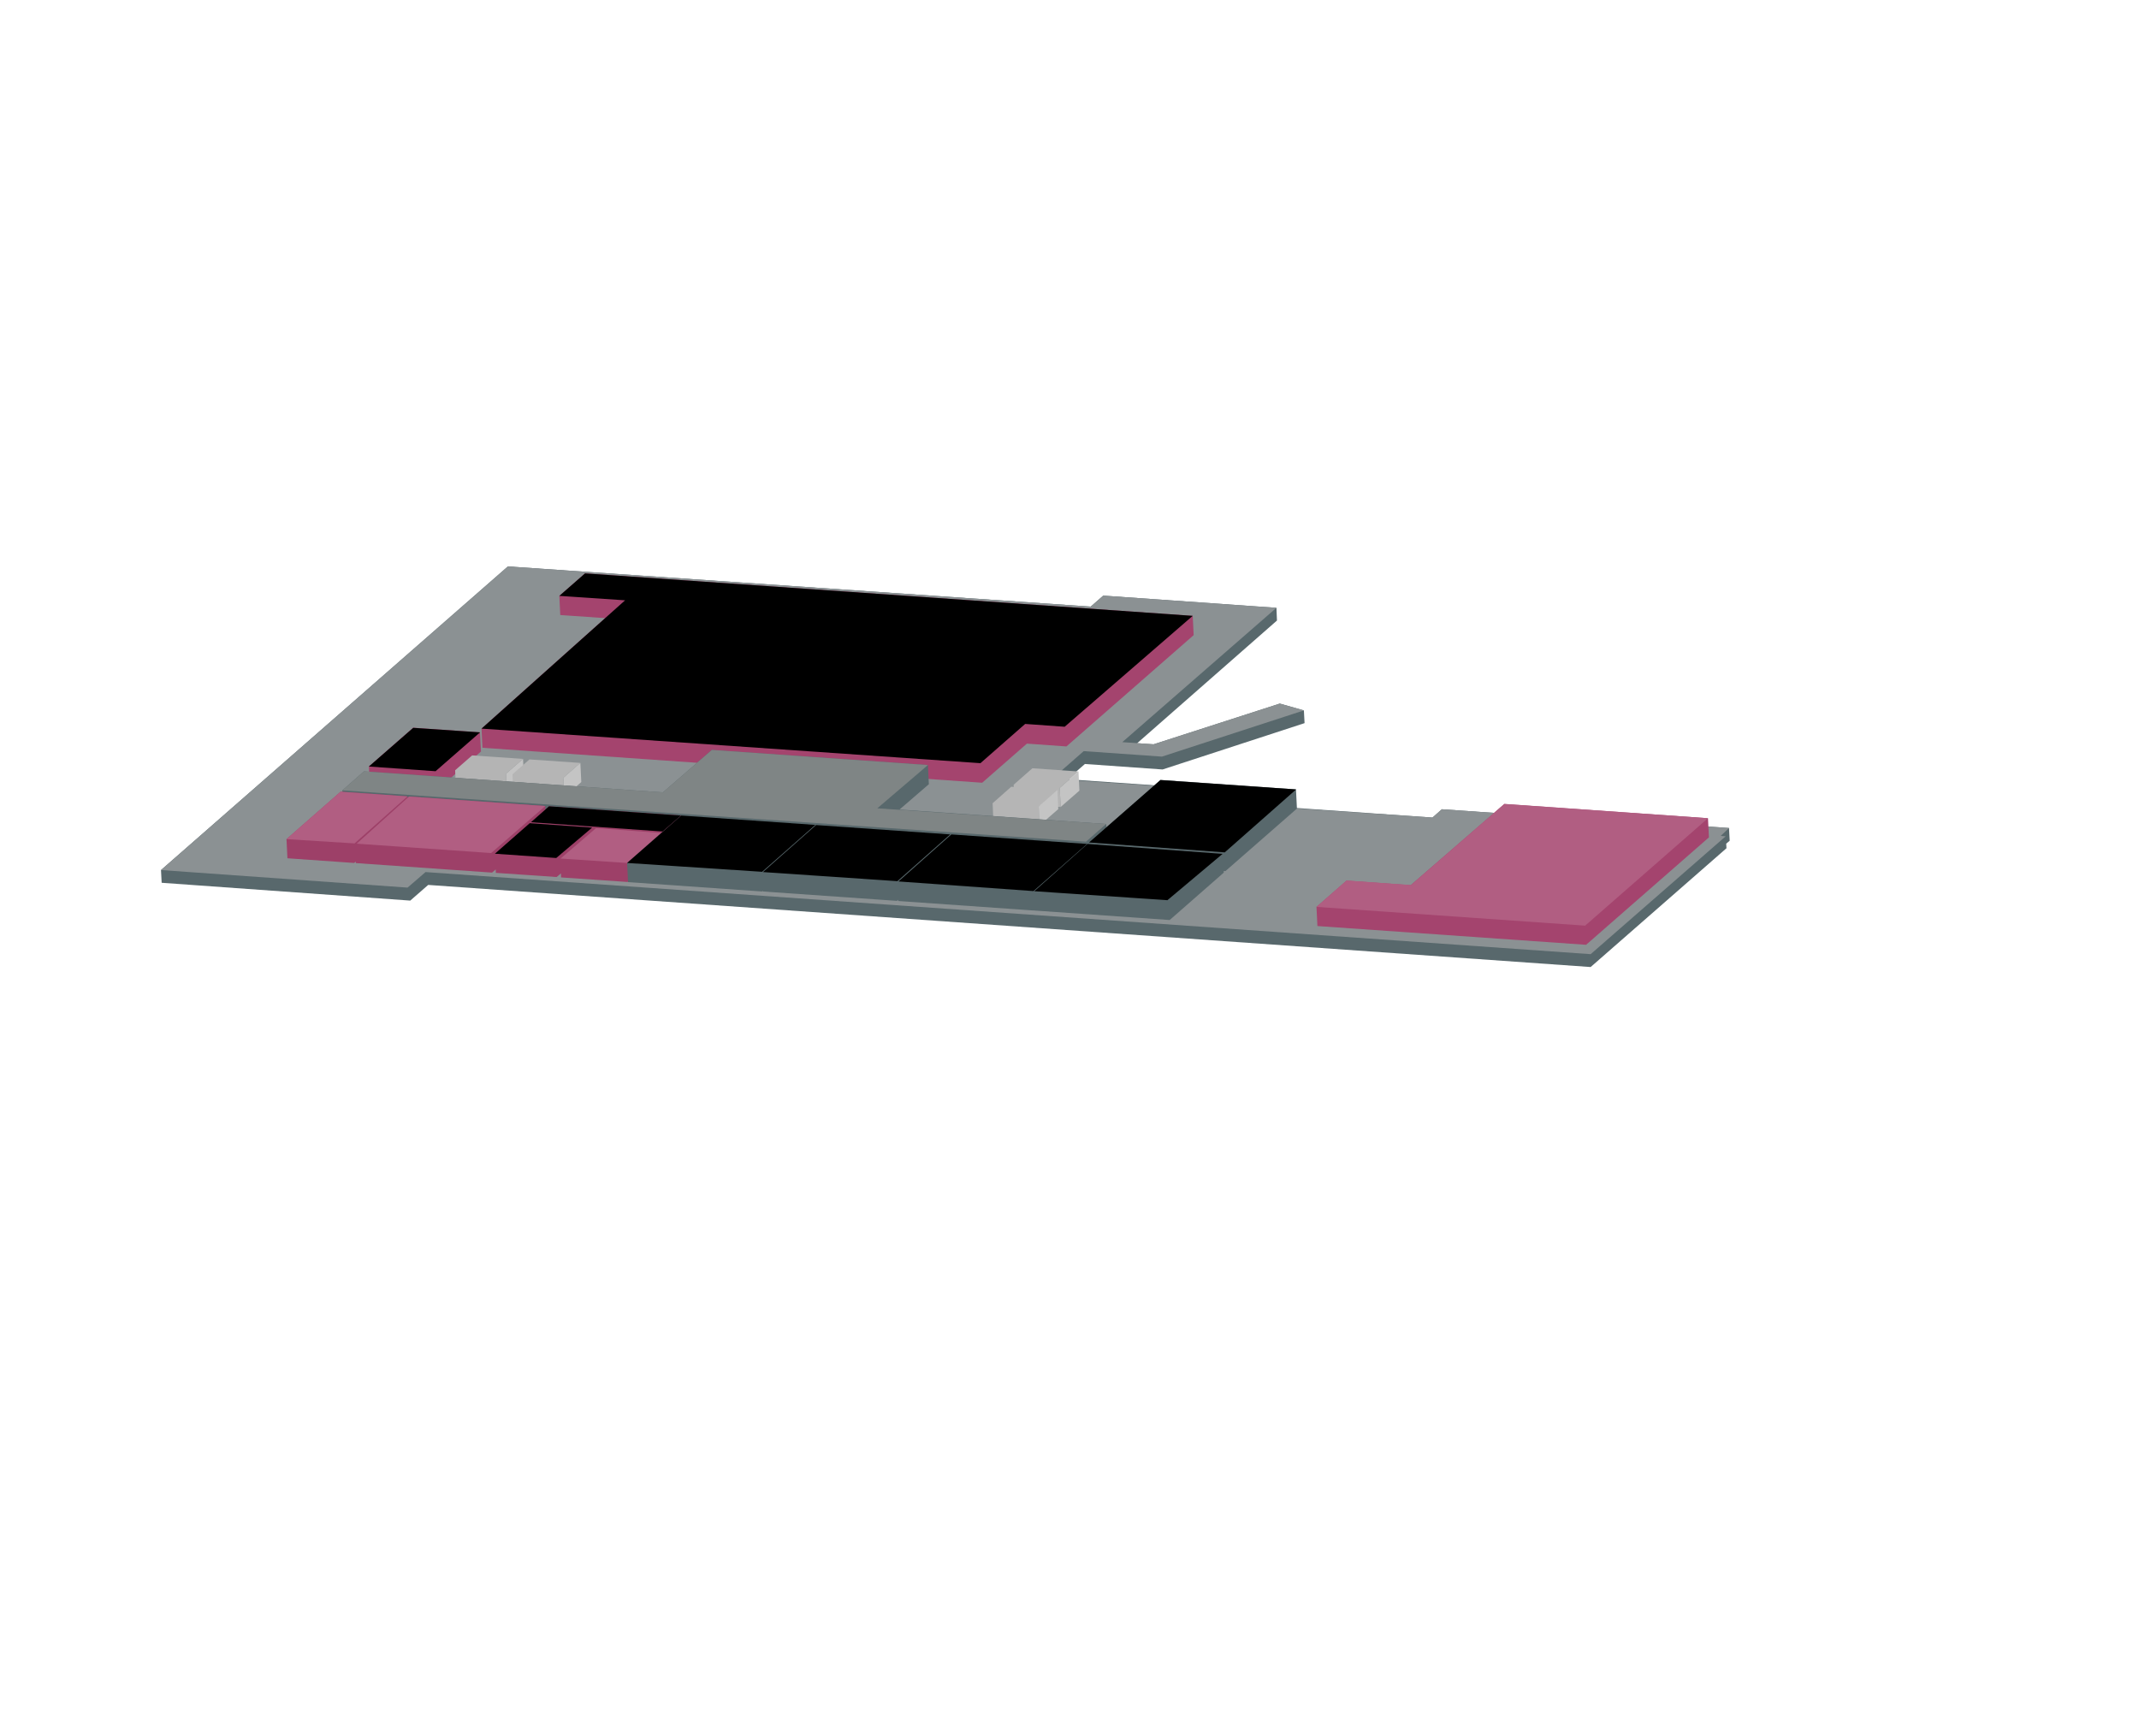 <svg xmlns="http://www.w3.org/2000/svg" viewBox="0 0 1597 1296">
  <style>
    .st0{fill:#58686c}.st2{fill:#a4446e}.st3{fill:#c4c4c4}.st5{fill:#b5b5b5}.st7{fill:#b15e82}.st9{fill:#7f8585}
  </style>
  <g id="пол">
    <polygon points="1291.4 627.7 1290.9 618.2 1130.3 606.9 1122.2 614 1118.6 613.8 1118.3 607.1 1076.5 604.2 1069.5 610.4 942.8 601.5 942.8 601.5 942.4 592.1 942.4 591.9 797 581.8 810 570.4 868 574.5 974 539.9 973.5 530.4 955.5 525.3 861.3 555.7 849 554.9 953.4 463.3 953 453.8 823.7 444.7 815.5 451.9 814.3 452.9 379.2 422.9 120.2 649.6 120.7 659.1 306.3 672.4 319.7 660.7 319.7 660.7 1187.6 722 1289 633.3 1288.8 629.9" class="st0"></polygon>
    <polygon fill="#8b9193" points="953 453.8 837.9 554.1 861.3 555.7 955.5 525.3 973.5 530.4 867.5 564.9 809.1 560.8 785.4 581.6 942.4 591.9 932.1 601.2 1069.5 610.4 1076.5 604.2 1118.3 607.1 1110.9 613.8 1122.1 614.5 1130.2 607.4 1290.9 618.2 1284.7 624.1 1288.4 624.4 1187.6 712.4 317.7 651.1 304.3 662.7 120.2 649.6 379.2 422.9 814.3 452.9 823.7 444.7"></polygon>
  </g>
  <g id="landmarks-offices">
    <path d="M890.5 459.8l-453.7-31.7-19.2 16.8.7 14.3 33.5 2.3-92.3 82.5.7 14.3 373.1 26.1 33.4-29.2 29.5 2.1 95-83.1-.7-14.4zM358.4 546.8l-49.9-3.5-33.1 29 .7 14.3 49.9 3.5 33.1-29-.7-14.3z" class="st2"></path>
    <g id="_x22_лифты_x22_">
      <polygon points="390.5 566.6 391.2 580.9 378.5 592 377.8 577.7" class="st3"></polygon>
      <polygon fill="#b4b4b4" points="390.5 566.6 352.5 564 339.8 575.1 340.5 589.3 378.5 592 377.8 577.7"></polygon>
      <polygon points="433.3 569.6 434 583.9 421.3 595 420.6 580.7" class="st3"></polygon>
      <polygon points="433.3 569.6 395.3 567 382.6 578.1 383.3 592.3 421.3 595 420.6 580.7" class="st5"></polygon>
      <g>
        <polygon points="805.2 576 805.9 590.3 791.9 602.5 791.2 588.3" class="st3"></polygon>
        <polygon points="805.2 576 770.8 573.6 756.8 585.9 757.5 600.1 791.9 602.5 791.2 588.3" class="st5"></polygon>
        <polygon points="789.5 589.8 755 587.4 741.1 599.7 741.7 613.9 776.1 616.3 775.5 602.1" class="st5"></polygon>
        <g>
          <polygon points="789.5 589.8 790.1 604.1 776.1 616.3 775.5 602.1" class="st3"></polygon>
        </g>
      </g>
    </g>
    <path d="M1184.2 705.4l91.7-80.2-.7-14.3-152.1-10.6-69.9 60.6-47.9-3.4-22.4 19.6.7 14.3 200.6 14z" class="st2"></path>
    <polygon points="826.6 629.5 825.9 615.2 671.6 604.4 693.5 585.5 692.8 571.2 531.5 559.9 494.9 591.6 271.7 575.9 255.6 590.1 256.2 604.3 810.9 643.1 811 643.1" class="st0"></polygon>
    <polygon fill="#9d4068" points="509.8 621.4 508.4 608.9 409.9 602 407.2 604.4 407.1 601.8 305.4 594.7 304.3 595.7 304.2 594.6 254.3 591.1 213.9 626.5 214.6 640.8 264.4 644.3 265.6 643.3 265.7 644.4 367.4 651.5 370.1 649.1 370.2 651.7 415.6 654.8 418.8 652.1 418.9 655.1 468.6 658.5"></polygon>
    <path d="M968.3 603.7l-.7-14.3-101.2-7.1-53.3 46.7.1 1.2-1.3-.1-.3.3v-.3L710.3 623l-.9.8v-.9l-100.1-7-.6.5v-.5l-100.1-7-40.4 35.4.7 14.3 100.1 7 .6-.5v.5l100.1 7 .9-.8v.9l101.2 7.1.3-.3v.3l101.2 7.1 40.4-35.4-.1-1.2 1.3.1 53.4-46.7z" class="st0"></path>
    <polygon id="podol_1_1" points="890.5 459.8 794.9 542.6 765.4 540.5 732 569.8 359.5 544 466.7 448.2 417.6 444.9 436.8 428.1" class="mapplic-clickable"></polygon>
    <polygon id="podol_1_2" points="358.4 546.8 325.2 575.8 275.4 572.3 308.5 543.4"></polygon>
    <polygon id="podol_1_3" points="692.8 571.2 655 603.5 825.9 615.2 810.8 628.4 255.6 590.1 271.7 575.9 494.9 591.6 531.5 559.9" class="st9"></polygon>
    <polygon id="podol_1_5" points="1275.2 610.9 1183.5 691.1 982.9 677.1 1005.4 657.4 1053.5 660.8 1123.2 600.2" class="st7"></polygon>
    <polygon id="podol_1_6" points="304.2 594.6 264.7 629.7 213.9 626.5 254.3 591.1" class="st7"></polygon>
    <polygon id="podol_1_7" points="407.1 601.8 366.7 636.9 266.3 629.9 305.4 594.7" class="st7"></polygon>
    <polygon id="podol_1_8" points="508.4 608.9 494.7 620.8 396.4 613.9 409.9 602" class="mapplic-clickable"></polygon>
    <polygon id="podol_1_9" points="442.1 617.9 415.3 640.6 369.5 637.4 395.5 614.6"></polygon>
    <polygon id="podol_1_10" points="493.6 621.9 468.1 644.3 418.5 641 445 618.3" class="st7"></polygon>

      <polygon id="podol_1_4" points="967.7 589.4 914.4 636.4 813.1 629 866.4 582.4"></polygon>
      <polygon id="podol_1_14" points="912.8 637.5 871.6 672.1 772.2 665.4 811.9 630.1"></polygon>
      <polygon id="podol_1_13" points="811.6 630.1 771.6 665.3 670.8 658.1 710.3 623"></polygon>
      <polygon id="podol_1_12" points="709.4 623 670 657.9 569.6 651.1 609.3 616"></polygon>
      <polygon id="podol_1_11" points="608.7 615.9 569 650.9 468.2 644.3 508.6 608.9"></polygon>

  </g>
</svg>